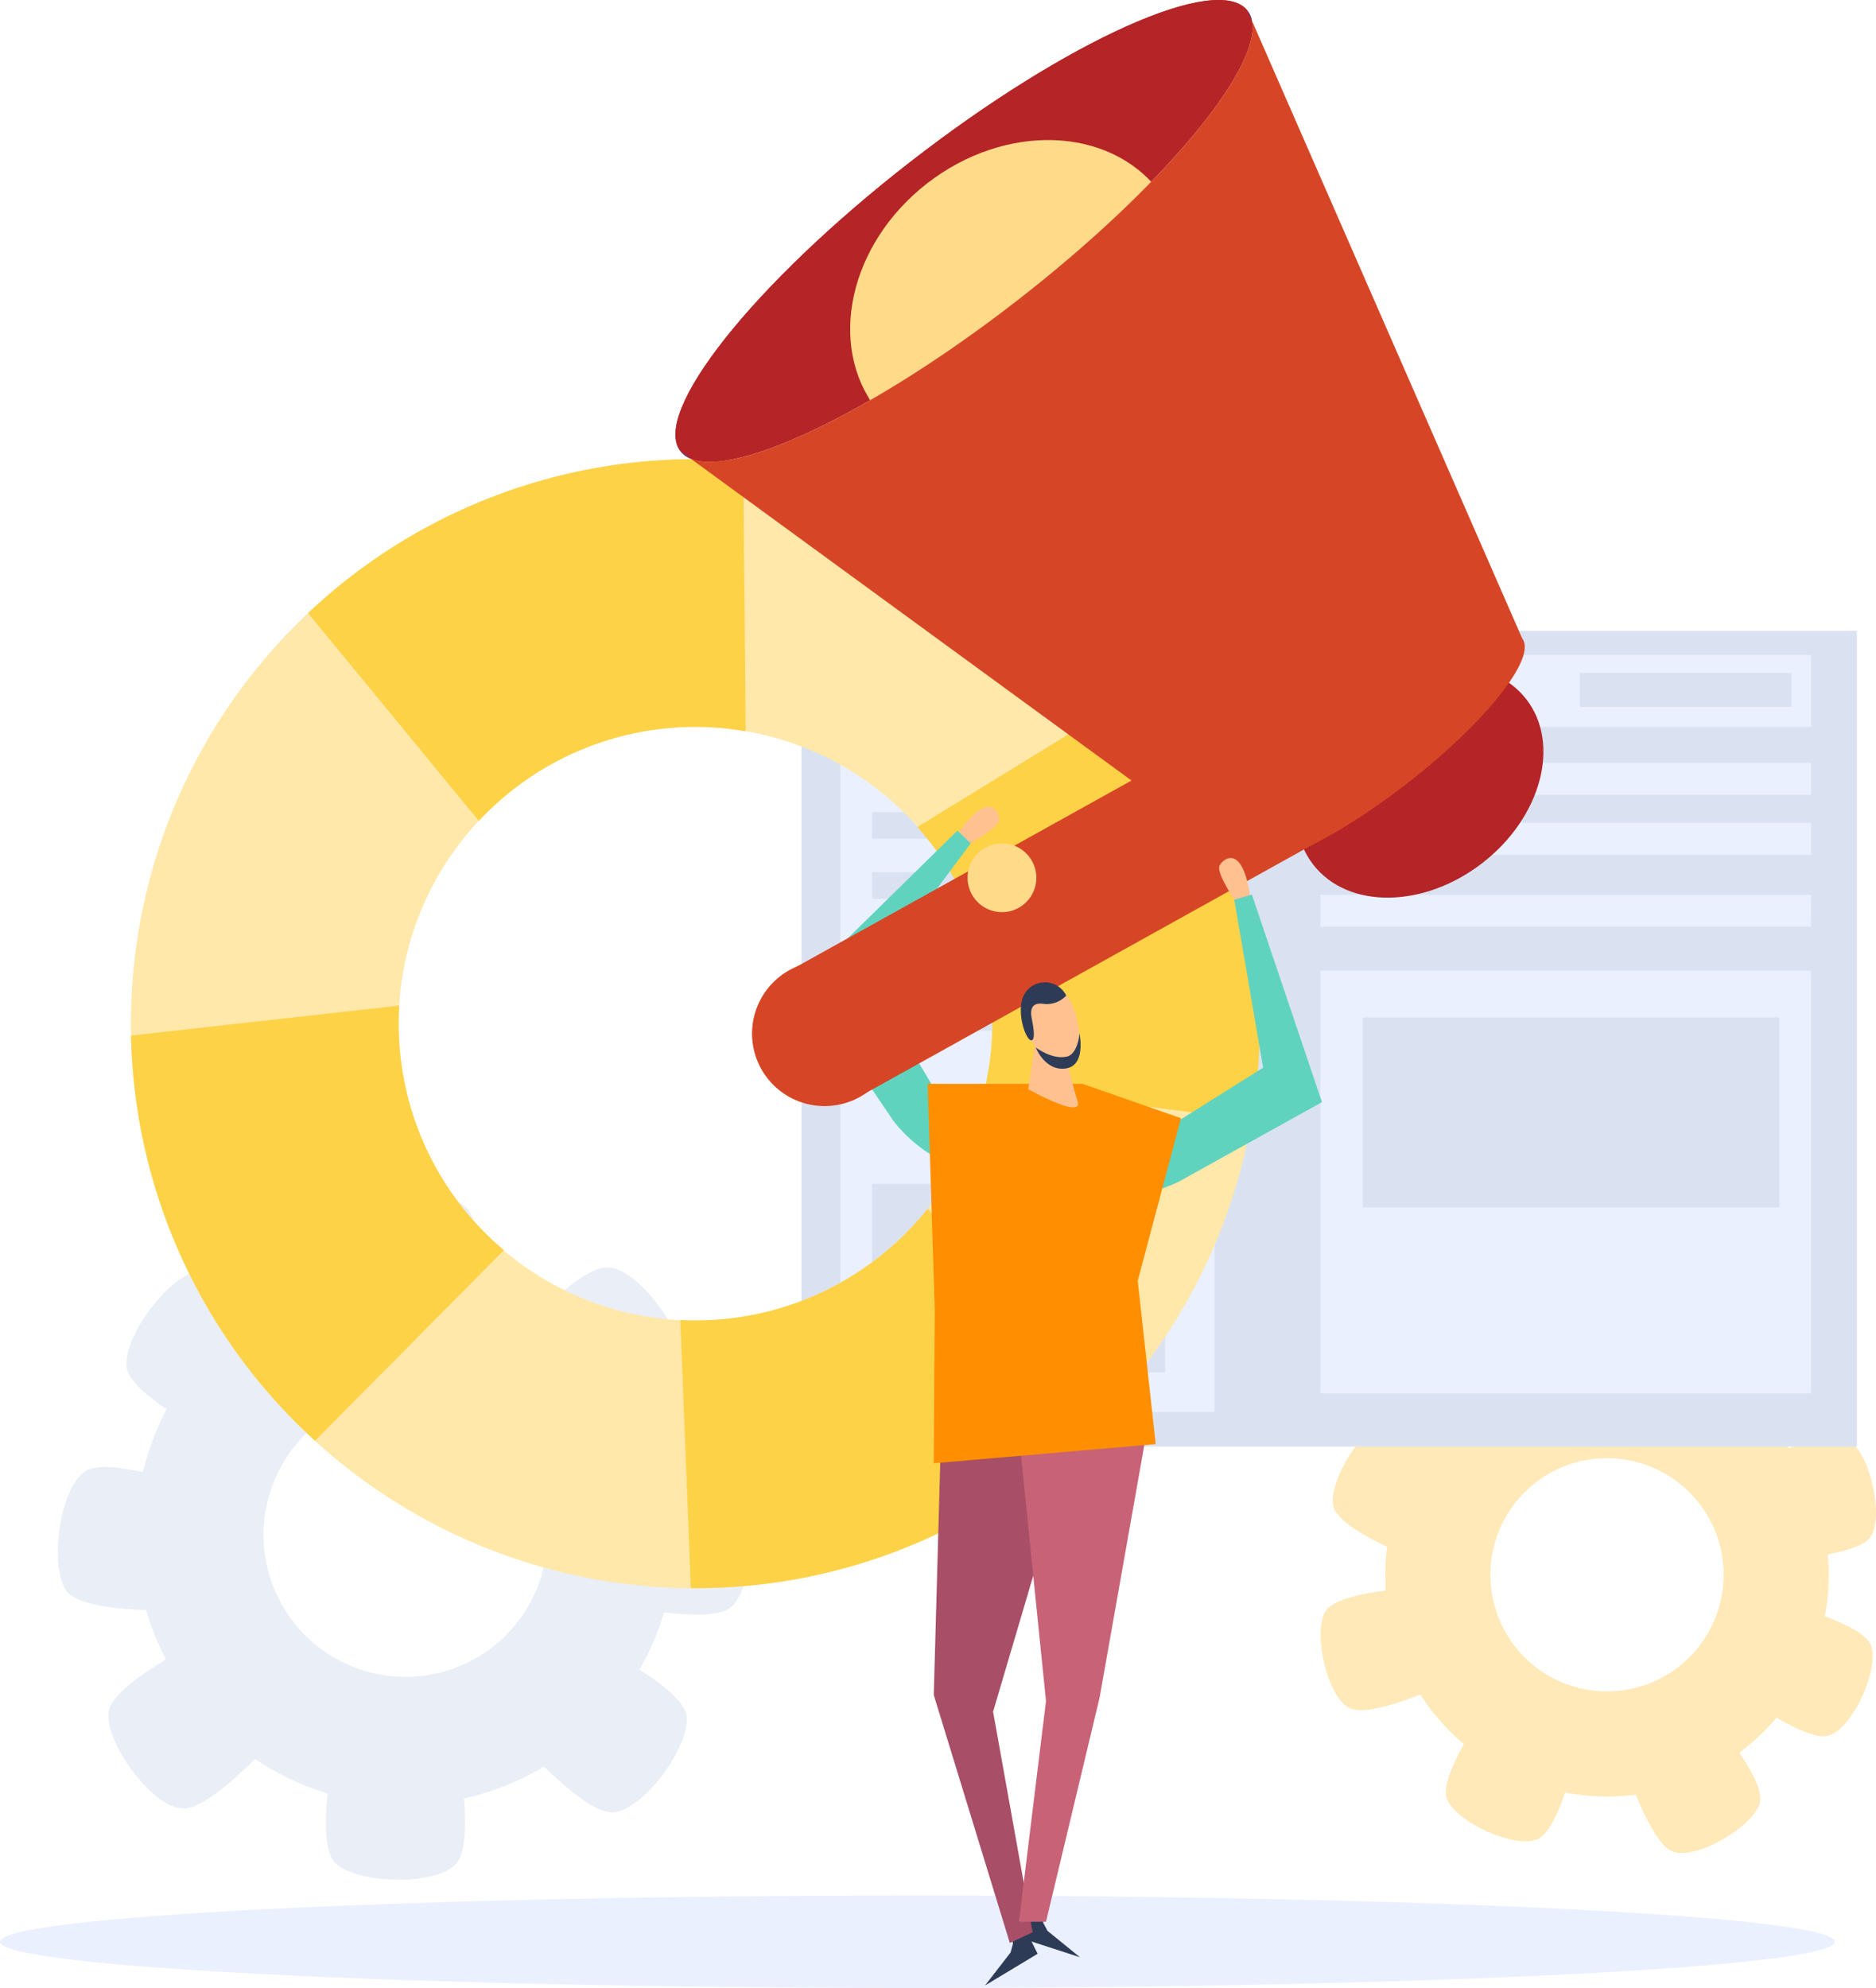 <svg xmlns="http://www.w3.org/2000/svg" width="250" height="264.896" viewBox="0 0 250 264.896">
  <g id="Grupo_26502" data-name="Grupo 26502" transform="translate(-459.5 -131.143)">
    <g id="Grupo_26379" data-name="Grupo 26379" transform="translate(467.21 290.088)" opacity="0.6">
      <g id="Grupo_26370" data-name="Grupo 26370" transform="translate(10.352 9.605)">
        <path id="Trazado_48990" data-name="Trazado 48990" d="M503.659,207.523A35.975,35.975,0,1,0,539.635,243.5,35.975,35.975,0,0,0,503.659,207.523Zm0,54.892A18.917,18.917,0,1,1,522.577,243.5,18.917,18.917,0,0,1,503.659,262.415Z" transform="translate(-467.685 -207.523)" fill="#dae2f2"/>
      </g>
      <g id="Grupo_26371" data-name="Grupo 26371" transform="translate(37.242)">
        <path id="Trazado_48991" data-name="Trazado 48991" d="M497.314,221.137H481.105s-2.778-12.931,0-15.71c2.862-2.862,13.664-3.151,16.208,0C499.783,208.481,497.314,221.137,497.314,221.137Z" transform="translate(-479.87 -203.171)" fill="#dae2f2"/>
      </g>
      <g id="Grupo_26372" data-name="Grupo 26372" transform="translate(35.72 73.569)">
        <path id="Trazado_48992" data-name="Trazado 48992" d="M496.63,236.509H480.415s-2.776,12.927,0,15.7c2.864,2.869,13.666,3.156,16.215,0C499.1,249.158,496.63,236.509,496.63,236.509Z" transform="translate(-479.181 -236.509)" fill="#dae2f2"/>
      </g>
      <g id="Grupo_26373" data-name="Grupo 26373" transform="translate(9.14 10.425)">
        <path id="Trazado_48993" data-name="Trazado 48993" d="M489.508,217.5l-9.919,12.828s-11.927-5.715-12.424-9.61c-.516-4.018,5.868-12.739,9.919-12.826C481.008,207.811,489.508,217.5,489.508,217.5Z" transform="translate(-467.136 -207.895)" fill="#dae2f2"/>
      </g>
      <g id="Grupo_26374" data-name="Grupo 26374" transform="translate(0 36.537)">
        <path id="Trazado_48994" data-name="Trazado 48994" d="M482.283,222.778l-2.646,15.994s-13.209.631-15.5-2.562c-2.359-3.3-.878-14,2.648-16C470.206,218.274,482.283,222.778,482.283,222.778Z" transform="translate(-462.994 -219.728)" fill="#dae2f2"/>
      </g>
      <g id="Grupo_26375" data-name="Grupo 26375" transform="translate(73.884 37.637)">
        <path id="Trazado_48995" data-name="Trazado 48995" d="M496.475,237.258l.66-16.2s13.037-2.249,15.7.638c2.745,2.979,2.591,13.785-.662,16.2C509.018,240.241,496.475,237.258,496.475,237.258Z" transform="translate(-496.475 -220.226)" fill="#dae2f2"/>
      </g>
      <g id="Grupo_26376" data-name="Grupo 26376" transform="translate(60.822 9.918)">
        <path id="Trazado_48996" data-name="Trazado 48996" d="M490.556,217.273l9.917,12.828s11.927-5.718,12.426-9.608c.512-4.023-5.868-12.742-9.919-12.828C499.054,207.581,490.556,217.273,490.556,217.273Z" transform="translate(-490.556 -207.665)" fill="#dae2f2"/>
      </g>
      <g id="Grupo_26377" data-name="Grupo 26377" transform="translate(6.73 59.609)">
        <path id="Trazado_48997" data-name="Trazado 48997" d="M488.414,243.008l-9.919-12.826s-11.927,5.713-12.422,9.608c-.519,4.021,5.863,12.742,9.915,12.828C479.914,252.7,488.414,243.008,488.414,243.008Z" transform="translate(-466.044 -230.183)" fill="#dae2f2"/>
      </g>
      <g id="Grupo_26378" data-name="Grupo 26378" transform="translate(61.449 60.114)">
        <path id="Trazado_48998" data-name="Trazado 48998" d="M490.84,243.24l9.917-12.828s11.927,5.713,12.428,9.608c.512,4.023-5.868,12.739-9.919,12.825C499.338,252.932,490.84,243.24,490.84,243.24Z" transform="translate(-490.84 -230.412)" fill="#dae2f2"/>
      </g>
    </g>
    <g id="Grupo_26389" data-name="Grupo 26389" transform="translate(635.486 305.377)" opacity="0.6">
      <g id="Grupo_26380" data-name="Grupo 26380" transform="translate(8.615 6.052)">
        <path id="Trazado_48999" data-name="Trazado 48999" d="M584.455,215.283a29.547,29.547,0,1,0,15.361,38.86A29.549,29.549,0,0,0,584.455,215.283Zm-17.925,41.37a15.538,15.538,0,1,1,20.434-8.081A15.538,15.538,0,0,1,566.53,256.653Z" transform="translate(-543.154 -212.841)" fill="#ffda89"/>
      </g>
      <g id="Grupo_26381" data-name="Grupo 26381" transform="translate(41.266 0.134)">
        <path id="Trazado_49000" data-name="Trazado 49000" d="M570.169,227.551l-12.219-5.294s2.129-10.652,5.128-11.837c3.1-1.225,11.327,2.088,12.219,5.294C576.16,218.822,570.169,227.551,570.169,227.551Z" transform="translate(-557.95 -210.16)" fill="#ffda89"/>
      </g>
      <g id="Grupo_26382" data-name="Grupo 26382" transform="translate(16.689 53.635)">
        <path id="Trazado_49001" data-name="Trazado 49001" d="M564.308,239.7l-12.221-5.3s-6.311,8.84-5.126,11.841c1.225,3.094,9.266,6.834,12.219,5.294C562.037,250.041,564.308,239.7,564.308,239.7Z" transform="translate(-546.813 -234.404)" fill="#ffda89"/>
      </g>
      <g id="Grupo_26383" data-name="Grupo 26383" transform="translate(17.375)">
        <path id="Trazado_49002" data-name="Trazado 49002" d="M565.094,221.616l-11.665,6.428s-7.123-8.2-6.227-11.3c.927-3.2,8.582-7.684,11.662-6.428C561.852,211.533,565.094,221.616,565.094,221.616Z" transform="translate(-547.124 -210.099)" fill="#ffda89"/>
      </g>
      <g id="Grupo_26384" data-name="Grupo 26384" transform="translate(1.619 15.257)">
        <path id="Trazado_49003" data-name="Trazado 49003" d="M558.115,224.017l-7.218,11.19s-10.162-3.837-10.842-6.991c-.7-3.255,3.906-10.835,7.221-11.193C550.478,216.682,558.115,224.017,558.115,224.017Z" transform="translate(-539.984 -217.013)" fill="#ffda89"/>
      </g>
      <g id="Grupo_26385" data-name="Grupo 26385" transform="translate(55.965 39.461)">
        <path id="Trazado_49004" data-name="Trazado 49004" d="M564.611,239.975l5.786-11.994s10.559,2.566,11.621,5.607c1.1,3.142-2.547,11.234-5.788,11.994C573.091,246.319,564.611,239.975,564.611,239.975Z" transform="translate(-564.611 -227.981)" fill="#ffda89"/>
      </g>
      <g id="Grupo_26386" data-name="Grupo 26386" transform="translate(57.598 17.272)">
        <path id="Trazado_49005" data-name="Trazado 49005" d="M565.351,221.357l3.284,12.907s10.857-.41,12.5-3.184c1.7-2.862-.263-11.517-3.286-12.9C574.917,216.831,565.351,221.357,565.351,221.357Z" transform="translate(-565.351 -217.926)" fill="#ffda89"/>
      </g>
      <g id="Grupo_26387" data-name="Grupo 26387" transform="translate(0 37.316)">
        <path id="Trazado_49006" data-name="Trazado 49006" d="M555.664,239.912l-3.284-12.9s-10.857.408-12.5,3.182c-1.7,2.86.26,11.517,3.286,12.9C546.1,244.44,555.664,239.912,555.664,239.912Z" transform="translate(-539.25 -227.009)" fill="#ffda89"/>
      </g>
      <g id="Grupo_26388" data-name="Grupo 26388" transform="translate(40.628 54.738)">
        <path id="Trazado_49007" data-name="Trazado 49007" d="M557.661,241.33l11.662-6.426s7.126,8.2,6.23,11.3c-.927,3.2-8.584,7.686-11.665,6.428C560.9,251.41,557.661,241.33,557.661,241.33Z" transform="translate(-557.661 -234.904)" fill="#ffda89"/>
      </g>
    </g>
    <g id="Grupo_26390" data-name="Grupo 26390" transform="translate(459.5 383.716)">
      <path id="Trazado_49008" data-name="Trazado 49008" d="M704.012,251.762c0,3.4-54.738,6.159-122.259,6.159S459.5,255.163,459.5,251.762s54.738-6.163,122.253-6.163S704.012,248.357,704.012,251.762Z" transform="translate(-459.5 -245.599)" fill="#eaf0fe"/>
    </g>
    <g id="Grupo_26421" data-name="Grupo 26421" transform="translate(566.311 215.192)">
      <g id="Grupo_26392" data-name="Grupo 26392">
        <g id="Grupo_26391" data-name="Grupo 26391">
          <rect id="Rectángulo_4964" data-name="Rectángulo 4964" width="140.649" height="108.709" fill="#dae2f2"/>
        </g>
      </g>
      <g id="Grupo_26394" data-name="Grupo 26394" transform="translate(3.293 3.226)">
        <g id="Grupo_26393" data-name="Grupo 26393">
          <rect id="Rectángulo_4965" data-name="Rectángulo 4965" width="131.244" height="9.588" fill="#eaf0fe"/>
        </g>
      </g>
      <g id="Grupo_26396" data-name="Grupo 26396" transform="translate(5.176 17.611)">
        <g id="Grupo_26395" data-name="Grupo 26395">
          <rect id="Rectángulo_4966" data-name="Rectángulo 4966" width="49.863" height="86.496" fill="#eaf0fe"/>
        </g>
      </g>
      <g id="Grupo_26398" data-name="Grupo 26398" transform="translate(9.411 73.699)">
        <g id="Grupo_26397" data-name="Grupo 26397">
          <rect id="Rectángulo_4967" data-name="Rectángulo 4967" width="39.042" height="25.127" fill="#dae2f2"/>
        </g>
      </g>
      <g id="Grupo_26400" data-name="Grupo 26400" transform="translate(9.411 24.175)">
        <g id="Grupo_26399" data-name="Grupo 26399">
          <rect id="Rectángulo_4968" data-name="Rectángulo 4968" width="39.042" height="3.547" fill="#dae2f2"/>
        </g>
      </g>
      <g id="Grupo_26402" data-name="Grupo 26402" transform="translate(9.411 32.163)">
        <g id="Grupo_26401" data-name="Grupo 26401">
          <rect id="Rectángulo_4969" data-name="Rectángulo 4969" width="39.042" height="3.551" fill="#dae2f2"/>
        </g>
      </g>
      <g id="Grupo_26404" data-name="Grupo 26404" transform="translate(9.411 41.751)">
        <g id="Grupo_26403" data-name="Grupo 26403">
          <rect id="Rectángulo_4970" data-name="Rectángulo 4970" width="39.042" height="3.547" fill="#dae2f2"/>
        </g>
      </g>
      <g id="Grupo_26406" data-name="Grupo 26406" transform="translate(9.411 49.735)">
        <g id="Grupo_26405" data-name="Grupo 26405">
          <rect id="Rectángulo_4971" data-name="Rectángulo 4971" width="39.042" height="3.551" fill="#dae2f2"/>
        </g>
      </g>
      <g id="Grupo_26408" data-name="Grupo 26408" transform="translate(69.152 17.611)">
        <g id="Grupo_26407" data-name="Grupo 26407">
          <rect id="Rectángulo_4972" data-name="Rectángulo 4972" width="65.385" height="4.256" fill="#eaf0fe"/>
        </g>
      </g>
      <g id="Grupo_26410" data-name="Grupo 26410" transform="translate(69.152 25.593)">
        <g id="Grupo_26409" data-name="Grupo 26409">
          <rect id="Rectángulo_4973" data-name="Rectángulo 4973" width="65.385" height="4.261" fill="#eaf0fe"/>
        </g>
      </g>
      <g id="Grupo_26412" data-name="Grupo 26412" transform="translate(69.152 35.178)">
        <g id="Grupo_26411" data-name="Grupo 26411">
          <rect id="Rectángulo_4974" data-name="Rectángulo 4974" width="65.385" height="4.263" fill="#eaf0fe"/>
        </g>
      </g>
      <g id="Grupo_26414" data-name="Grupo 26414" transform="translate(69.152 45.298)">
        <g id="Grupo_26413" data-name="Grupo 26413">
          <rect id="Rectángulo_4975" data-name="Rectángulo 4975" width="65.385" height="56.304" fill="#eaf0fe"/>
        </g>
      </g>
      <g id="Grupo_26416" data-name="Grupo 26416" transform="translate(74.798 51.511)">
        <g id="Grupo_26415" data-name="Grupo 26415">
          <rect id="Rectángulo_4976" data-name="Rectángulo 4976" width="55.502" height="25.332" fill="#dae2f2"/>
        </g>
      </g>
      <g id="Grupo_26418" data-name="Grupo 26418" transform="translate(5.176 5.625)">
        <g id="Grupo_26417" data-name="Grupo 26417">
          <rect id="Rectángulo_4977" data-name="Rectángulo 4977" width="71.266" height="4.53" fill="#dae2f2"/>
        </g>
      </g>
      <g id="Grupo_26420" data-name="Grupo 26420" transform="translate(103.725 5.625)">
        <g id="Grupo_26419" data-name="Grupo 26419">
          <rect id="Rectángulo_4978" data-name="Rectángulo 4978" width="28.222" height="4.53" fill="#dae2f2"/>
        </g>
      </g>
    </g>
    <g id="Grupo_26434" data-name="Grupo 26434" transform="translate(476.941 192.333)">
      <g id="Grupo_26424" data-name="Grupo 26424">
        <g id="Grupo_26423" data-name="Grupo 26423">
          <g id="Grupo_26422" data-name="Grupo 26422">
            <path id="Trazado_49009" data-name="Trazado 49009" d="M548.484,159.1a75.222,75.222,0,1,0,69.141,80.852A75.232,75.232,0,0,0,548.484,159.1Zm-8.935,114.432a39.557,39.557,0,1,1,42.526-36.358A39.562,39.562,0,0,1,539.549,273.536Z" transform="translate(-467.404 -158.872)" fill="#ffe8a9"/>
          </g>
        </g>
      </g>
      <g id="Grupo_26433" data-name="Grupo 26433" transform="translate(0.021 0)">
        <g id="Grupo_26426" data-name="Grupo 26426" transform="translate(23.594)">
          <g id="Grupo_26425" data-name="Grupo 26425">
            <path id="Trazado_49010" data-name="Trazado 49010" d="M532.792,194.661c1.227.1,2.441.265,3.628.468l-.329-35.972c-.172-.011-.34-.038-.521-.053A75.032,75.032,0,0,0,478.1,179.381l22.762,27.688A39.445,39.445,0,0,1,532.792,194.661Z" transform="translate(-478.105 -158.872)" fill="#fdd247"/>
          </g>
        </g>
        <g id="Grupo_26428" data-name="Grupo 26428" transform="translate(0 72.807)">
          <g id="Grupo_26427" data-name="Grupo 26427">
            <path id="Trazado_49011" data-name="Trazado 49011" d="M503.157,191.865l-35.745,3.994a75.1,75.1,0,0,0,24.517,53.99l25.17-25.393A39.448,39.448,0,0,1,503.157,191.865Z" transform="translate(-467.413 -191.865)" fill="#fdd247"/>
          </g>
        </g>
        <g id="Grupo_26430" data-name="Grupo 26430" transform="translate(104.793 30.199)">
          <g id="Grupo_26429" data-name="Grupo 26429">
            <path id="Trazado_49012" data-name="Trazado 49012" d="M524.758,220.664a41.561,41.561,0,0,1-.788,5.175l35.458,4.57c.393-2.286.7-4.6.881-6.967a74.906,74.906,0,0,0-14.759-50.885L514.9,191.372A39.415,39.415,0,0,1,524.758,220.664Z" transform="translate(-514.901 -172.557)" fill="#fdd247"/>
          </g>
        </g>
        <g id="Grupo_26432" data-name="Grupo 26432" transform="translate(73.197 99.865)">
          <g id="Grupo_26431" data-name="Grupo 26431">
            <path id="Trazado_49013" data-name="Trazado 49013" d="M500.583,218.963l1.406,35.725A75.081,75.081,0,0,0,557.212,231.2l-23.661-27.072A39.536,39.536,0,0,1,500.583,218.963Z" transform="translate(-500.583 -204.127)" fill="#fdd247"/>
          </g>
        </g>
      </g>
    </g>
    <g id="Grupo_26501" data-name="Grupo 26501" transform="translate(549.512 131.143)">
      <g id="Grupo_26443" data-name="Grupo 26443" transform="translate(16.728 107.508)">
        <g id="Grupo_26438" data-name="Grupo 26438" transform="translate(20.792)">
          <g id="Grupo_26437" data-name="Grupo 26437">
            <g id="Grupo_26436" data-name="Grupo 26436">
              <g id="Grupo_26435" data-name="Grupo 26435">
                <path id="Trazado_49014" data-name="Trazado 49014" d="M518.609,185s4.239-2.3,4.31-3.416c.051-.931-1.289-4.268-5.627,1.979Z" transform="translate(-517.292 -179.861)" fill="#ffc190"/>
              </g>
            </g>
          </g>
        </g>
        <g id="Grupo_26442" data-name="Grupo 26442" transform="translate(0 3.186)">
          <g id="Grupo_26441" data-name="Grupo 26441">
            <g id="Grupo_26440" data-name="Grupo 26440">
              <g id="Grupo_26439" data-name="Grupo 26439">
                <path id="Trazado_49015" data-name="Trazado 49015" d="M520.1,219.843,507.87,201.761,528.706,181.3l1.79,1.677L516.94,201.207l10.005,16.652s3.811,5.338.049,7.593A19.052,19.052,0,0,1,520.1,219.843Z" transform="translate(-507.87 -181.305)" fill="#60d3be"/>
              </g>
            </g>
          </g>
        </g>
      </g>
      <g id="Grupo_26455" data-name="Grupo 26455">
        <g id="Grupo_26444" data-name="Grupo 26444" transform="translate(82.706 88.768)">
          <path id="Trazado_49016" data-name="Trazado 49016" d="M562.63,197.572c-7.838,6.091-17.945,6.2-22.568.249s-2.026-15.721,5.81-21.809,17.943-6.2,22.568-.249S570.464,191.479,562.63,197.572Z" transform="translate(-537.769 -171.369)" fill="#b52426"/>
        </g>
        <g id="Grupo_26445" data-name="Grupo 26445" transform="translate(74.733 84.375)">
          <path id="Trazado_49017" data-name="Trazado 49017" d="M556.961,189.373c-10.431,8.105-20.489,12.618-22.464,10.074s4.875-11.175,15.308-19.282,20.489-12.618,22.464-10.078S567.392,181.268,556.961,189.373Z" transform="translate(-534.156 -169.378)" fill="#d64626"/>
        </g>
        <g id="Grupo_26446" data-name="Grupo 26446">
          <path id="Trazado_49018" data-name="Trazado 49018" d="M545.908,171.129c-20.867,16.211-40.985,25.234-44.94,20.15s9.758-22.356,30.627-38.569,40.972-25.234,44.929-20.147S566.768,154.916,545.908,171.129Z" transform="translate(-500.29 -131.143)" fill="#b52426"/>
        </g>
        <g id="Grupo_26447" data-name="Grupo 26447" transform="translate(0)">
          <path id="Trazado_49019" data-name="Trazado 49019" d="M531.595,152.709c-20.869,16.213-34.577,33.48-30.627,38.569l75.556-58.717C572.567,127.475,552.453,136.5,531.595,152.709Z" transform="translate(-500.29 -131.143)" fill="#b52426"/>
        </g>
        <g id="Grupo_26448" data-name="Grupo 26448" transform="translate(0.678 60.136)">
          <path id="Trazado_49020" data-name="Trazado 49020" d="M501.948,159.374l-1.351-.98A3.293,3.293,0,0,0,501.948,159.374Z" transform="translate(-500.597 -158.394)" fill="#4e49a3"/>
        </g>
        <g id="Grupo_26449" data-name="Grupo 26449" transform="translate(76.234 1.419)">
          <path id="Trazado_49021" data-name="Trazado 49021" d="M534.836,131.786l.58,1.32A3.2,3.2,0,0,0,534.836,131.786Z" transform="translate(-534.836 -131.786)" fill="#4e49a3"/>
        </g>
        <g id="Grupo_26450" data-name="Grupo 26450" transform="translate(14.218 93.402)">
          <rect id="Rectángulo_4979" data-name="Rectángulo 4979" width="75.089" height="19.196" transform="translate(0 36.482) rotate(-29.069)" fill="#d64626"/>
        </g>
        <g id="Grupo_26451" data-name="Grupo 26451" transform="translate(23.281 18.661)">
          <path id="Trazado_49022" data-name="Trazado 49022" d="M545.254,176.473c-10.374,8.059-24.188,7.633-30.861-.951s-3.674-22.083,6.7-30.144,24.192-7.635,30.865.949S555.628,168.409,545.254,176.473Z" transform="translate(-510.84 -139.6)" fill="#ffda89"/>
        </g>
        <g id="Grupo_26452" data-name="Grupo 26452" transform="translate(2.029 2.739)">
          <path id="Trazado_49023" data-name="Trazado 49023" d="M612.026,214.728l-36.031-82.344c1.3,6.307-11.868,22.226-31.2,37.247-19.106,14.845-37.578,23.652-43.589,21.129l73.045,53.328Z" transform="translate(-501.209 -132.384)" fill="#d64626"/>
        </g>
        <g id="Grupo_26453" data-name="Grupo 26453" transform="translate(10.698 127.984)">
          <path id="Trazado_49024" data-name="Trazado 49024" d="M520.511,206.291a9.662,9.662,0,1,1,1.43-13.335A9.49,9.49,0,0,1,520.511,206.291Z" transform="translate(-505.138 -189.14)" fill="#d64626"/>
        </g>
        <g id="Grupo_26454" data-name="Grupo 26454" transform="translate(38.926 112.382)">
          <path id="Trazado_49025" data-name="Trazado 49025" d="M525.321,190.268a4.58,4.58,0,1,1,.808-6.43A4.58,4.58,0,0,1,525.321,190.268Z" transform="translate(-517.929 -182.07)" fill="#ffda89"/>
        </g>
      </g>
      <g id="Grupo_26459" data-name="Grupo 26459" transform="translate(72.451 114.334)">
        <g id="Grupo_26458" data-name="Grupo 26458">
          <g id="Grupo_26457" data-name="Grupo 26457">
            <g id="Grupo_26456" data-name="Grupo 26456">
              <path id="Trazado_49026" data-name="Trazado 49026" d="M535.468,188.986s-2.743-3.972-2.3-4.994c.373-.856,3.076-3.228,4.127,4.3Z" transform="translate(-533.122 -182.955)" fill="#ffc190"/>
            </g>
          </g>
        </g>
      </g>
      <g id="Grupo_26463" data-name="Grupo 26463" transform="translate(57.834 119.196)">
        <g id="Grupo_26462" data-name="Grupo 26462">
          <g id="Grupo_26461" data-name="Grupo 26461">
            <g id="Grupo_26460" data-name="Grupo 26460">
              <path id="Trazado_49027" data-name="Trazado 49027" d="M535.738,223.423l19.082-10.6-9.337-27.664-2.353.686,3.849,22.385L530.53,218.561s-5.813,3.041-3.48,6.748A19.042,19.042,0,0,0,535.738,223.423Z" transform="translate(-526.498 -185.158)" fill="#60d3be"/>
            </g>
          </g>
        </g>
      </g>
      <g id="Grupo_26467" data-name="Grupo 26467" transform="translate(41.254 256.15)">
        <g id="Grupo_26466" data-name="Grupo 26466">
          <g id="Grupo_26465" data-name="Grupo 26465">
            <g id="Grupo_26464" data-name="Grupo 26464">
              <path id="Trazado_49028" data-name="Trazado 49028" d="M523.913,247.22l-1.485.474.274,2.39-.306,1.149-3.411,4.4,7.01-4.224Z" transform="translate(-518.984 -247.22)" fill="#2e3b57"/>
            </g>
          </g>
        </g>
      </g>
      <g id="Grupo_26471" data-name="Grupo 26471" transform="translate(46.122 253.719)">
        <g id="Grupo_26470" data-name="Grupo 26470">
          <g id="Grupo_26469" data-name="Grupo 26469">
            <g id="Grupo_26468" data-name="Grupo 26468">
              <path id="Trazado_49029" data-name="Trazado 49029" d="M522.266,246.118l1.554.133.272,2.39.56,1.047,4.321,3.515-7.782-2.528Z" transform="translate(-521.19 -246.118)" fill="#2e3b57"/>
            </g>
          </g>
        </g>
      </g>
      <g id="Grupo_26475" data-name="Grupo 26475" transform="translate(34.425 189.569)">
        <g id="Grupo_26474" data-name="Grupo 26474">
          <g id="Grupo_26473" data-name="Grupo 26473">
            <g id="Grupo_26472" data-name="Grupo 26472">
              <path id="Trazado_49030" data-name="Trazado 49030" d="M516.9,217.048l-1.011,36.286,10.135,33.045,3.039-1.42-5.269-29.4,11.049-37.409Z" transform="translate(-515.89 -217.048)" fill="#a84e67"/>
            </g>
          </g>
        </g>
      </g>
      <g id="Grupo_26479" data-name="Grupo 26479" transform="translate(45.775 189.569)">
        <g id="Grupo_26478" data-name="Grupo 26478">
          <g id="Grupo_26477" data-name="Grupo 26477">
            <g id="Grupo_26476" data-name="Grupo 26476">
              <path id="Trazado_49031" data-name="Trazado 49031" d="M521.033,218.748l3.605,35.4-3.605,29.4h3.605l7.141-29.855,6.487-36.639Z" transform="translate(-521.033 -217.048)" fill="#c86277"/>
            </g>
          </g>
        </g>
      </g>
      <g id="Grupo_26483" data-name="Grupo 26483" transform="translate(33.61 144.423)">
        <g id="Grupo_26482" data-name="Grupo 26482">
          <g id="Grupo_26481" data-name="Grupo 26481">
            <g id="Grupo_26480" data-name="Grupo 26480">
              <path id="Trazado_49032" data-name="Trazado 49032" d="M516.335,247.144l29.58-2.549-2.4-21.759,5.765-21.671-13.126-4.575H515.521l.946,30.024Z" transform="translate(-515.521 -196.59)" fill="#ff8f00"/>
            </g>
          </g>
        </g>
      </g>
      <g id="Grupo_26500" data-name="Grupo 26500" transform="translate(46.022 130.892)">
        <g id="Grupo_26487" data-name="Grupo 26487" transform="translate(0.991 7.984)">
          <g id="Grupo_26486" data-name="Grupo 26486">
            <g id="Grupo_26485" data-name="Grupo 26485">
              <g id="Grupo_26484" data-name="Grupo 26484">
                <path id="Trazado_49033" data-name="Trazado 49033" d="M522.477,194.493l-.883,5.832s7.551,4.257,6.545,1.5a66.438,66.438,0,0,1-1.876-7.746Z" transform="translate(-521.594 -194.076)" fill="#ffc190"/>
              </g>
            </g>
          </g>
        </g>
        <g id="Grupo_26491" data-name="Grupo 26491" transform="translate(0.58 0.387)">
          <g id="Grupo_26490" data-name="Grupo 26490">
            <g id="Grupo_26489" data-name="Grupo 26489">
              <g id="Grupo_26488" data-name="Grupo 26488">
                <path id="Trazado_49034" data-name="Trazado 49034" d="M521.984,192.118c-.333,1.211-1.006,3.57-.183,5.025s2.1,4.078,3.919,4.541a2.442,2.442,0,0,0,2.882-1.933c.322-1.178,0-7.543-2.977-8.774C523.374,190.048,522.236,191.2,521.984,192.118Z" transform="translate(-521.408 -190.633)" fill="#ffc190"/>
              </g>
            </g>
          </g>
        </g>
        <g id="Grupo_26495" data-name="Grupo 26495">
          <g id="Grupo_26494" data-name="Grupo 26494">
            <g id="Grupo_26493" data-name="Grupo 26493">
              <g id="Grupo_26492" data-name="Grupo 26492">
                <path id="Trazado_49035" data-name="Trazado 49035" d="M527.2,192.226a3.525,3.525,0,0,1-3.1,1.095c-2-.267-1.538,1.624-1.518,1.834s.662,2.911,0,3.034-1.951-3.193-1.212-5.592A3.163,3.163,0,0,1,527.2,192.226Z" transform="translate(-521.145 -190.458)" fill="#2e3b57"/>
              </g>
            </g>
          </g>
        </g>
        <g id="Grupo_26499" data-name="Grupo 26499" transform="translate(1.989 6.771)">
          <g id="Grupo_26498" data-name="Grupo 26498">
            <g id="Grupo_26497" data-name="Grupo 26497">
              <g id="Grupo_26496" data-name="Grupo 26496">
                <path id="Trazado_49036" data-name="Trazado 49036" d="M522.046,195.439s2.18,1.679,4.177,1.209c1.269-.3,1.681-2.608,1.622-3.087s1.09,4.188-1.719,4.663S522.046,195.439,522.046,195.439Z" transform="translate(-522.046 -193.526)" fill="#2e3b57"/>
              </g>
            </g>
          </g>
        </g>
      </g>
    </g>
  </g>
</svg>
